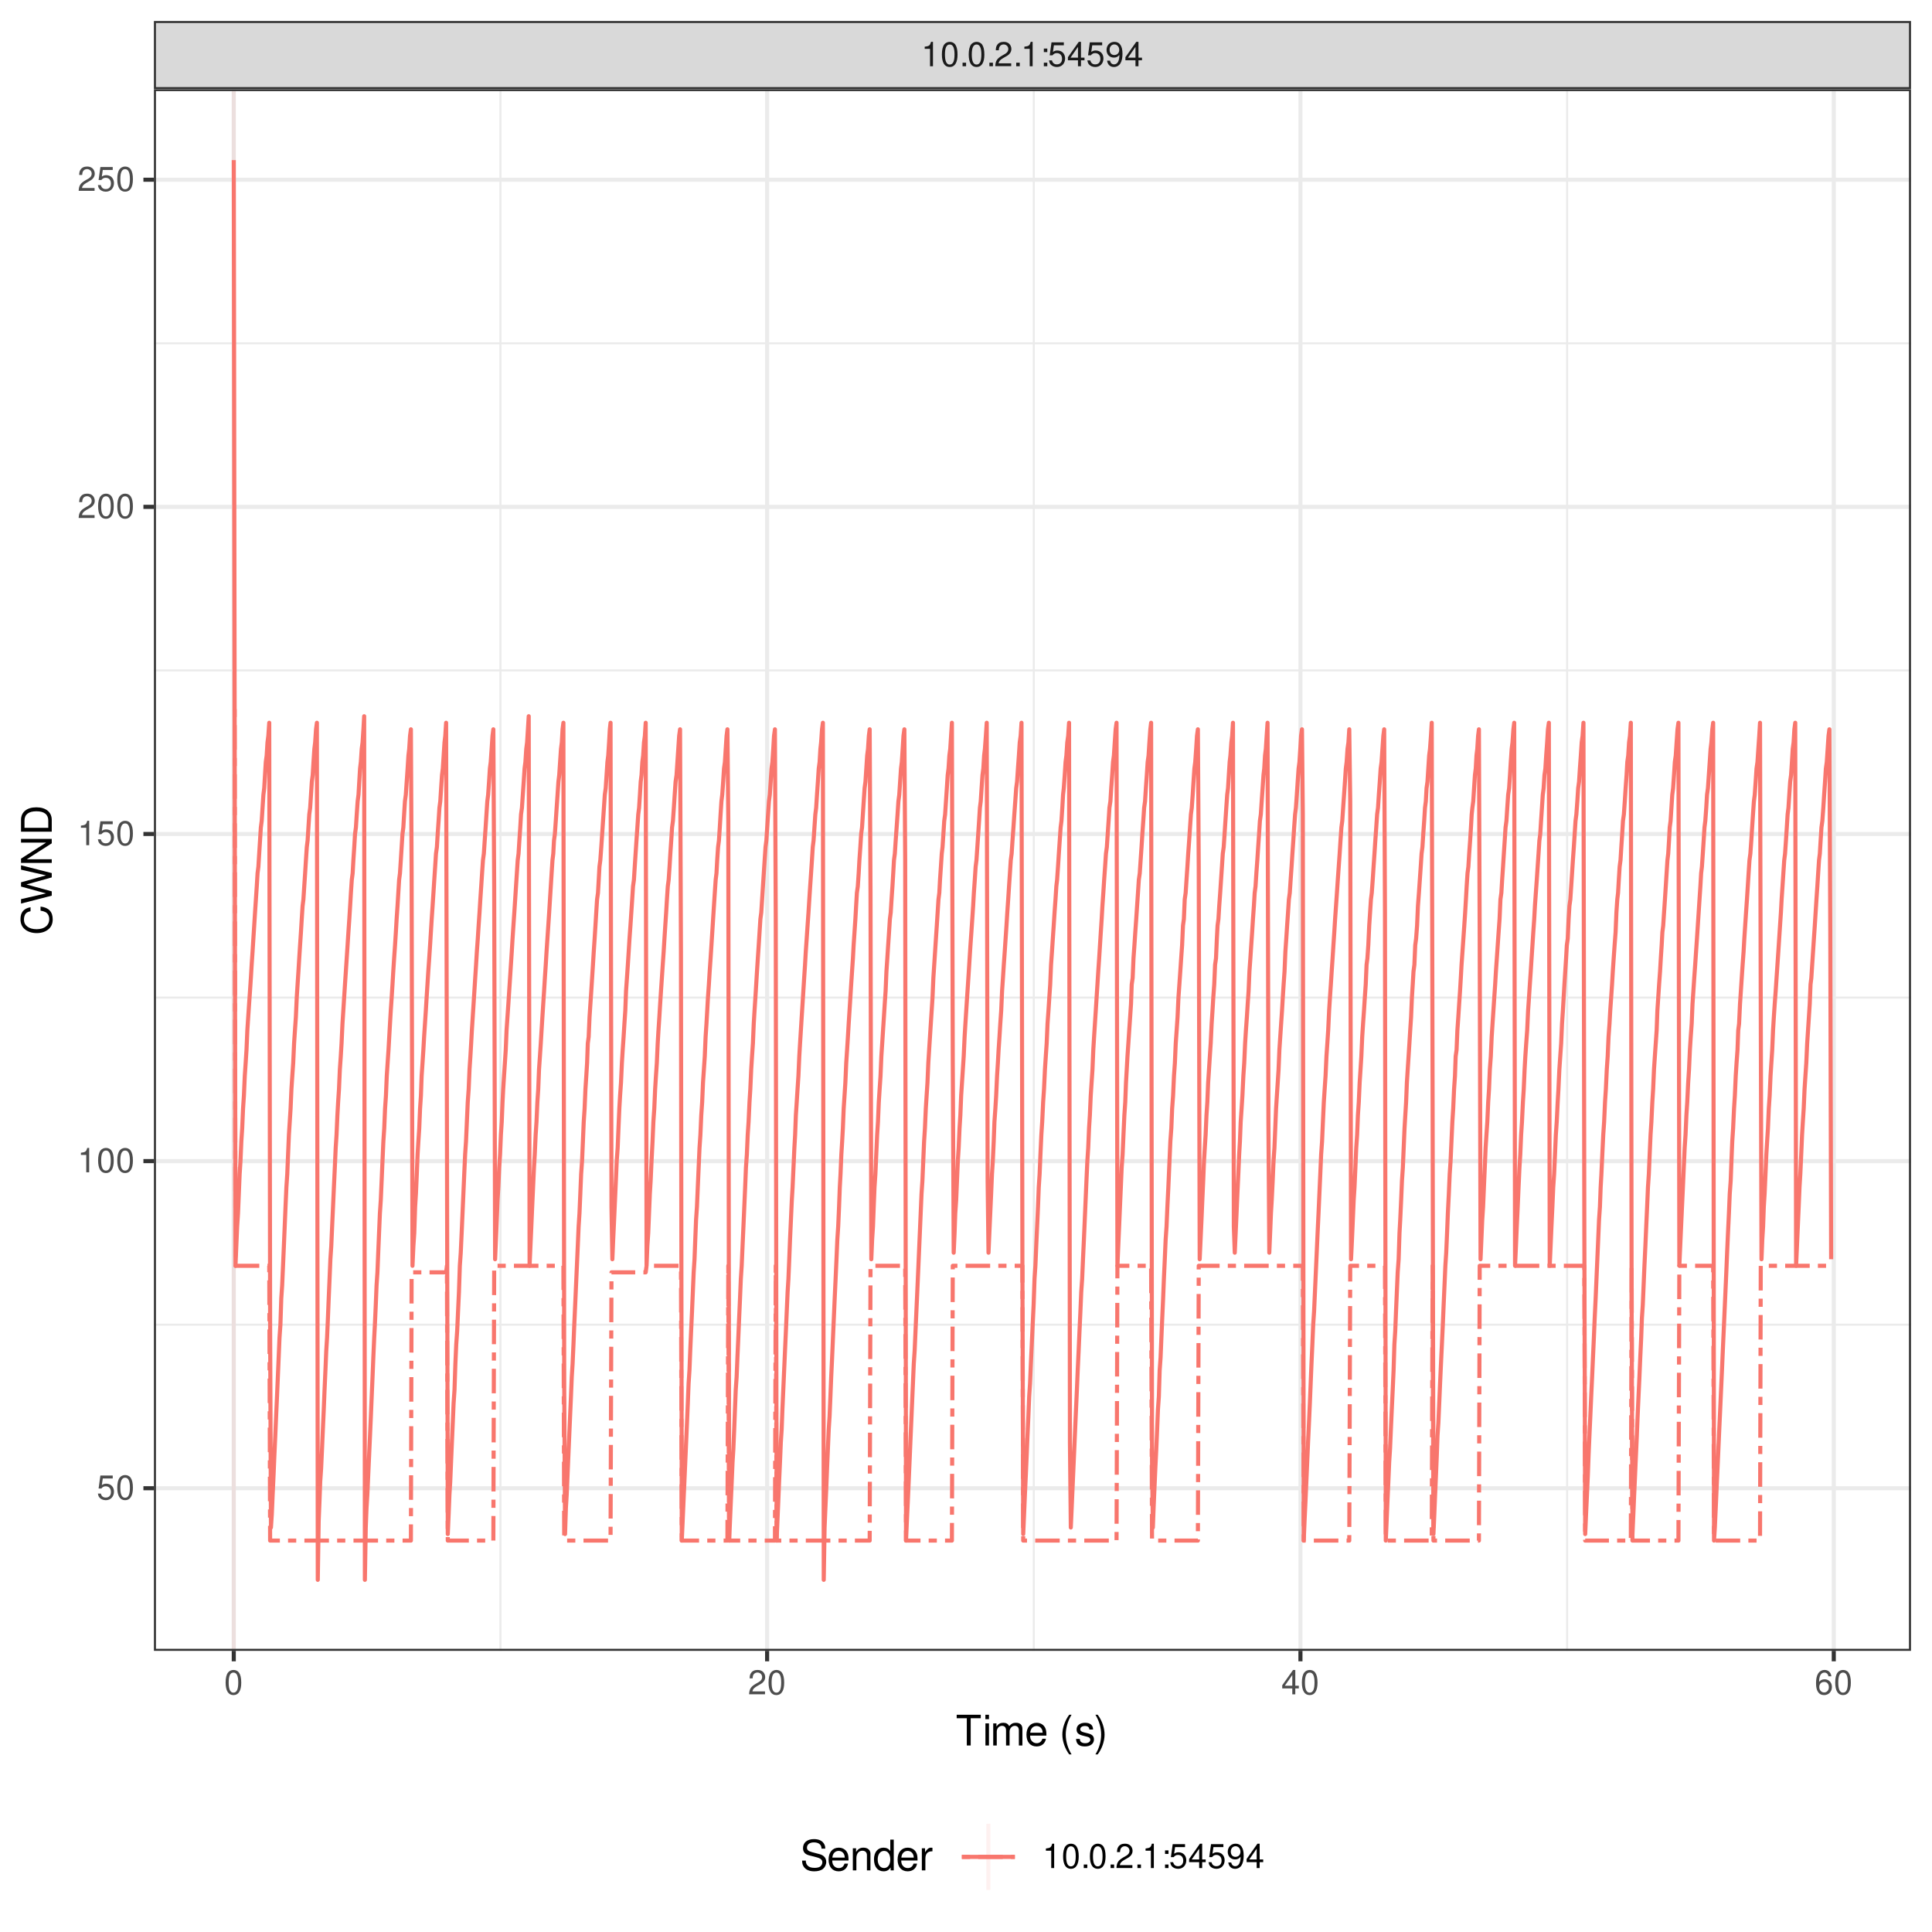 <?xml version="1.0" encoding="UTF-8"?>
<svg xmlns="http://www.w3.org/2000/svg" xmlns:xlink="http://www.w3.org/1999/xlink" width="504pt" height="504pt" viewBox="0 0 504 504" version="1.1">
<defs>
<g>
<symbol overflow="visible" id="glyph0-0">
<path style="stroke:none;" d=""/>
</symbol>
<symbol overflow="visible" id="glyph0-1">
<path style="stroke:none;" d="M 2.281 -4.531 L 2.281 0 L 3.047 0 L 3.047 -6.359 L 2.547 -6.359 C 2.266 -5.391 2.094 -5.25 0.891 -5.094 L 0.891 -4.531 Z M 2.281 -4.531 "/>
</symbol>
<symbol overflow="visible" id="glyph0-2">
<path style="stroke:none;" d="M 2.422 -6.359 C 1.844 -6.359 1.312 -6.094 0.984 -5.672 C 0.578 -5.109 0.375 -4.25 0.375 -3.078 C 0.375 -0.938 1.078 0.203 2.422 0.203 C 3.734 0.203 4.453 -0.938 4.453 -3.031 C 4.453 -4.25 4.266 -5.078 3.859 -5.672 C 3.531 -6.109 3.016 -6.359 2.422 -6.359 Z M 2.422 -5.672 C 3.25 -5.672 3.672 -4.828 3.672 -3.094 C 3.672 -1.281 3.266 -0.438 2.406 -0.438 C 1.578 -0.438 1.172 -1.312 1.172 -3.062 C 1.172 -4.828 1.578 -5.672 2.422 -5.672 Z M 2.422 -5.672 "/>
</symbol>
<symbol overflow="visible" id="glyph0-3">
<path style="stroke:none;" d="M 1.688 -0.922 L 0.766 -0.922 L 0.766 0 L 1.688 0 Z M 1.688 -0.922 "/>
</symbol>
<symbol overflow="visible" id="glyph0-4">
<path style="stroke:none;" d="M 4.453 -0.766 L 1.172 -0.766 C 1.25 -1.297 1.531 -1.625 2.297 -2.094 L 3.172 -2.594 C 4.047 -3.062 4.5 -3.719 4.5 -4.5 C 4.5 -5.031 4.281 -5.531 3.922 -5.875 C 3.547 -6.203 3.094 -6.359 2.5 -6.359 C 1.703 -6.359 1.125 -6.078 0.781 -5.531 C 0.547 -5.203 0.453 -4.797 0.438 -4.156 L 1.219 -4.156 C 1.234 -4.594 1.297 -4.844 1.406 -5.062 C 1.594 -5.438 2 -5.688 2.469 -5.688 C 3.172 -5.688 3.703 -5.172 3.703 -4.484 C 3.703 -3.969 3.406 -3.531 2.859 -3.219 L 2.047 -2.75 C 0.75 -2 0.375 -1.406 0.297 -0.016 L 4.453 -0.016 Z M 4.453 -0.766 "/>
</symbol>
<symbol overflow="visible" id="glyph0-5">
<path style="stroke:none;" d="M 1.875 -0.922 L 0.969 -0.922 L 0.969 0 L 1.875 0 Z M 1.875 -4.609 L 0.969 -4.609 L 0.969 -3.688 L 1.875 -3.688 Z M 1.875 -4.609 "/>
</symbol>
<symbol overflow="visible" id="glyph0-6">
<path style="stroke:none;" d="M 4.188 -6.234 L 0.969 -6.234 L 0.5 -2.844 L 1.219 -2.844 C 1.578 -3.266 1.875 -3.422 2.359 -3.422 C 3.203 -3.422 3.719 -2.844 3.719 -1.922 C 3.719 -1.031 3.203 -0.484 2.359 -0.484 C 1.688 -0.484 1.266 -0.828 1.078 -1.531 L 0.312 -1.531 C 0.406 -1.016 0.5 -0.781 0.688 -0.547 C 1.031 -0.078 1.672 0.203 2.375 0.203 C 3.641 0.203 4.516 -0.719 4.516 -2.031 C 4.516 -3.266 3.688 -4.109 2.5 -4.109 C 2.062 -4.109 1.703 -4 1.344 -3.734 L 1.594 -5.469 L 4.188 -5.469 Z M 4.188 -6.234 "/>
</symbol>
<symbol overflow="visible" id="glyph0-7">
<path style="stroke:none;" d="M 2.875 -1.547 L 2.875 0 L 3.656 0 L 3.656 -1.547 L 4.578 -1.547 L 4.578 -2.234 L 3.656 -2.234 L 3.656 -6.359 L 3.078 -6.359 L 0.25 -2.359 L 0.25 -1.547 Z M 2.875 -2.234 L 0.922 -2.234 L 2.875 -5.047 Z M 2.875 -2.234 "/>
</symbol>
<symbol overflow="visible" id="glyph0-8">
<path style="stroke:none;" d="M 0.469 -1.453 C 0.609 -0.406 1.281 0.203 2.234 0.203 C 2.922 0.203 3.547 -0.125 3.922 -0.703 C 4.297 -1.328 4.484 -2.109 4.484 -3.25 C 4.484 -4.328 4.312 -5 3.953 -5.562 C 3.609 -6.094 3.062 -6.359 2.375 -6.359 C 1.188 -6.359 0.328 -5.469 0.328 -4.234 C 0.328 -3.062 1.125 -2.25 2.25 -2.25 C 2.844 -2.25 3.281 -2.453 3.672 -2.938 C 3.672 -1.359 3.172 -0.484 2.281 -0.484 C 1.734 -0.484 1.359 -0.828 1.234 -1.453 Z M 2.359 -5.688 C 3.094 -5.688 3.641 -5.078 3.641 -4.25 C 3.641 -3.469 3.109 -2.922 2.344 -2.922 C 1.594 -2.922 1.125 -3.453 1.125 -4.297 C 1.125 -5.109 1.641 -5.688 2.359 -5.688 Z M 2.359 -5.688 "/>
</symbol>
<symbol overflow="visible" id="glyph0-9">
<path style="stroke:none;" d="M 4.375 -4.703 C 4.234 -5.75 3.562 -6.359 2.609 -6.359 C 1.922 -6.359 1.312 -6.031 0.938 -5.453 C 0.547 -4.828 0.375 -4.062 0.375 -2.906 C 0.375 -1.828 0.531 -1.156 0.906 -0.594 C 1.234 -0.078 1.781 0.203 2.469 0.203 C 3.656 0.203 4.516 -0.688 4.516 -1.922 C 4.516 -3.094 3.719 -3.922 2.609 -3.922 C 1.984 -3.922 1.5 -3.688 1.172 -3.234 C 1.172 -4.797 1.672 -5.672 2.562 -5.672 C 3.109 -5.672 3.484 -5.328 3.609 -4.703 Z M 2.5 -3.234 C 3.25 -3.234 3.719 -2.703 3.719 -1.859 C 3.719 -1.062 3.188 -0.484 2.484 -0.484 C 1.766 -0.484 1.219 -1.094 1.219 -1.906 C 1.219 -2.688 1.734 -3.234 2.5 -3.234 Z M 2.5 -3.234 "/>
</symbol>
<symbol overflow="visible" id="glyph1-0">
<path style="stroke:none;" d=""/>
</symbol>
<symbol overflow="visible" id="glyph1-1">
<path style="stroke:none;" d="M 3.891 -7.109 L 6.516 -7.109 L 6.516 -8.016 L 0.234 -8.016 L 0.234 -7.109 L 2.875 -7.109 L 2.875 0 L 3.891 0 Z M 3.891 -7.109 "/>
</symbol>
<symbol overflow="visible" id="glyph1-2">
<path style="stroke:none;" d="M 1.656 -5.766 L 0.734 -5.766 L 0.734 0 L 1.656 0 Z M 1.656 -8.016 L 0.719 -8.016 L 0.719 -6.859 L 1.656 -6.859 Z M 1.656 -8.016 "/>
</symbol>
<symbol overflow="visible" id="glyph1-3">
<path style="stroke:none;" d="M 0.766 -5.766 L 0.766 0 L 1.688 0 L 1.688 -3.625 C 1.688 -4.453 2.297 -5.125 3.047 -5.125 C 3.734 -5.125 4.109 -4.703 4.109 -3.969 L 4.109 0 L 5.031 0 L 5.031 -3.625 C 5.031 -4.453 5.641 -5.125 6.391 -5.125 C 7.062 -5.125 7.453 -4.703 7.453 -3.969 L 7.453 0 L 8.375 0 L 8.375 -4.328 C 8.375 -5.359 7.781 -5.922 6.703 -5.922 C 5.938 -5.922 5.484 -5.703 4.938 -5.047 C 4.594 -5.672 4.141 -5.922 3.391 -5.922 C 2.625 -5.922 2.094 -5.641 1.609 -4.953 L 1.609 -5.766 Z M 0.766 -5.766 "/>
</symbol>
<symbol overflow="visible" id="glyph1-4">
<path style="stroke:none;" d="M 5.641 -2.578 C 5.641 -3.453 5.578 -3.984 5.406 -4.406 C 5.031 -5.359 4.156 -5.922 3.078 -5.922 C 1.469 -5.922 0.438 -4.703 0.438 -2.812 C 0.438 -0.906 1.438 0.25 3.062 0.25 C 4.375 0.25 5.297 -0.5 5.516 -1.75 L 4.594 -1.75 C 4.344 -0.984 3.828 -0.594 3.094 -0.594 C 2.516 -0.594 2.016 -0.859 1.703 -1.344 C 1.484 -1.672 1.406 -2 1.391 -2.578 Z M 1.422 -3.328 C 1.5 -4.391 2.141 -5.078 3.062 -5.078 C 4 -5.078 4.656 -4.359 4.656 -3.328 Z M 1.422 -3.328 "/>
</symbol>
<symbol overflow="visible" id="glyph1-5">
<path style="stroke:none;" d=""/>
</symbol>
<symbol overflow="visible" id="glyph1-6">
<path style="stroke:none;" d="M 2.594 -8.016 C 1.5 -6.578 0.797 -4.578 0.797 -2.844 C 0.797 -1.109 1.5 0.891 2.594 2.328 L 3.203 2.328 C 2.234 0.766 1.688 -1.094 1.688 -2.844 C 1.688 -4.594 2.234 -6.453 3.203 -8.016 Z M 2.594 -8.016 "/>
</symbol>
<symbol overflow="visible" id="glyph1-7">
<path style="stroke:none;" d="M 4.812 -4.156 C 4.812 -5.297 4.062 -5.922 2.734 -5.922 C 1.391 -5.922 0.516 -5.234 0.516 -4.172 C 0.516 -3.266 0.984 -2.844 2.344 -2.516 L 3.203 -2.297 C 3.844 -2.141 4.094 -1.906 4.094 -1.5 C 4.094 -0.953 3.547 -0.594 2.75 -0.594 C 2.25 -0.594 1.844 -0.734 1.609 -0.984 C 1.469 -1.141 1.391 -1.312 1.344 -1.719 L 0.375 -1.719 C 0.422 -0.391 1.172 0.25 2.672 0.25 C 4.125 0.25 5.047 -0.469 5.047 -1.578 C 5.047 -2.438 4.562 -2.906 3.422 -3.172 L 2.547 -3.391 C 1.797 -3.562 1.469 -3.812 1.469 -4.219 C 1.469 -4.75 1.953 -5.078 2.688 -5.078 C 3.438 -5.078 3.828 -4.766 3.844 -4.156 Z M 4.812 -4.156 "/>
</symbol>
<symbol overflow="visible" id="glyph1-8">
<path style="stroke:none;" d="M 1.016 2.328 C 2.125 0.891 2.812 -1.109 2.812 -2.844 C 2.812 -4.578 2.125 -6.578 1.016 -8.016 L 0.422 -8.016 C 1.391 -6.453 1.922 -4.594 1.922 -2.844 C 1.922 -1.094 1.391 0.766 0.422 2.328 Z M 1.016 2.328 "/>
</symbol>
<symbol overflow="visible" id="glyph1-9">
<path style="stroke:none;" d="M 6.562 -5.672 C 6.562 -6.219 6.516 -6.375 6.344 -6.75 C 5.906 -7.672 4.969 -8.156 3.625 -8.156 C 1.859 -8.156 0.766 -7.25 0.766 -5.797 C 0.766 -4.812 1.281 -4.203 2.344 -3.922 L 4.328 -3.406 C 5.359 -3.141 5.812 -2.734 5.812 -2.094 C 5.812 -1.672 5.578 -1.234 5.234 -0.984 C 4.922 -0.766 4.406 -0.656 3.766 -0.656 C 2.875 -0.656 2.297 -0.859 1.906 -1.312 C 1.609 -1.672 1.484 -2.062 1.5 -2.547 L 0.531 -2.547 C 0.531 -1.812 0.688 -1.328 1 -0.891 C 1.547 -0.125 2.469 0.25 3.703 0.25 C 4.656 0.25 5.438 0.031 5.953 -0.359 C 6.484 -0.797 6.828 -1.5 6.828 -2.203 C 6.828 -3.188 6.219 -3.922 5.125 -4.219 L 3.109 -4.75 C 2.141 -5.016 1.797 -5.328 1.797 -5.938 C 1.797 -6.75 2.516 -7.297 3.594 -7.297 C 4.859 -7.297 5.578 -6.719 5.594 -5.672 Z M 6.562 -5.672 "/>
</symbol>
<symbol overflow="visible" id="glyph1-10">
<path style="stroke:none;" d="M 0.766 -5.766 L 0.766 0 L 1.688 0 L 1.688 -3.172 C 1.688 -4.359 2.312 -5.125 3.25 -5.125 C 3.984 -5.125 4.438 -4.688 4.438 -4 L 4.438 0 L 5.359 0 L 5.359 -4.359 C 5.359 -5.312 4.641 -5.922 3.531 -5.922 C 2.672 -5.922 2.125 -5.594 1.609 -4.797 L 1.609 -5.766 Z M 0.766 -5.766 "/>
</symbol>
<symbol overflow="visible" id="glyph1-11">
<path style="stroke:none;" d="M 5.438 -8.016 L 4.531 -8.016 L 4.531 -5.031 C 4.141 -5.625 3.531 -5.922 2.766 -5.922 C 1.266 -5.922 0.281 -4.734 0.281 -2.891 C 0.281 -0.953 1.234 0.25 2.797 0.25 C 3.594 0.25 4.141 -0.047 4.625 -0.766 L 4.625 0 L 5.438 0 Z M 2.922 -5.078 C 3.906 -5.078 4.531 -4.203 4.531 -2.812 C 4.531 -1.484 3.891 -0.609 2.922 -0.609 C 1.906 -0.609 1.25 -1.5 1.25 -2.844 C 1.25 -4.188 1.906 -5.078 2.922 -5.078 Z M 2.922 -5.078 "/>
</symbol>
<symbol overflow="visible" id="glyph1-12">
<path style="stroke:none;" d="M 0.766 -5.766 L 0.766 0 L 1.688 0 L 1.688 -2.984 C 1.688 -4.375 2.266 -5 3.531 -4.969 L 3.531 -5.891 C 3.375 -5.922 3.281 -5.922 3.172 -5.922 C 2.578 -5.922 2.141 -5.578 1.609 -4.719 L 1.609 -5.766 Z M 0.766 -5.766 "/>
</symbol>
<symbol overflow="visible" id="glyph2-0">
<path style="stroke:none;" d=""/>
</symbol>
<symbol overflow="visible" id="glyph2-1">
<path style="stroke:none;" d="M -5.531 -7.281 C -7.297 -6.969 -8.156 -5.953 -8.156 -4.188 C -8.156 -3.109 -7.812 -2.25 -7.156 -1.656 C -6.359 -0.922 -5.219 -0.531 -3.922 -0.531 C -2.594 -0.531 -1.469 -0.938 -0.688 -1.688 C -0.047 -2.312 0.25 -3.109 0.25 -4.141 C 0.25 -6.109 -0.797 -7.203 -2.922 -7.453 L -2.922 -6.391 C -2.375 -6.297 -2 -6.188 -1.688 -6.031 C -1.016 -5.703 -0.656 -5.016 -0.656 -4.156 C -0.656 -2.562 -1.922 -1.547 -3.922 -1.547 C -5.984 -1.547 -7.25 -2.516 -7.25 -4.062 C -7.25 -4.719 -7.062 -5.328 -6.75 -5.656 C -6.469 -5.953 -6.141 -6.109 -5.531 -6.234 Z M -5.531 -7.281 "/>
</symbol>
<symbol overflow="visible" id="glyph2-2">
<path style="stroke:none;" d="M 0 -8.188 L -8.016 -10.219 L -8.016 -9.078 L -1.5 -7.594 L -8.016 -5.781 L -8.016 -4.672 L -1.5 -2.891 L -8.016 -1.391 L -8.016 -0.234 L 0 -2.297 L 0 -3.422 L -6.594 -5.219 L 0 -7.062 Z M 0 -8.188 "/>
</symbol>
<symbol overflow="visible" id="glyph2-3">
<path style="stroke:none;" d="M -8.016 -7.109 L -8.016 -6.141 L -1.469 -6.141 L -8.016 -1.953 L -8.016 -0.844 L 0 -0.844 L 0 -1.797 L -6.5 -1.797 L 0 -5.953 L 0 -7.109 Z M -8.016 -7.109 "/>
</symbol>
<symbol overflow="visible" id="glyph2-4">
<path style="stroke:none;" d="M 0 -0.984 L 0 -4.062 C 0 -6.094 -1.516 -7.344 -4.016 -7.344 C -6.5 -7.344 -8.016 -6.109 -8.016 -4.062 L -8.016 -0.984 Z M -0.906 -2 L -7.109 -2 L -7.109 -3.891 C -7.109 -5.484 -6.047 -6.312 -4 -6.312 C -1.969 -6.312 -0.906 -5.484 -0.906 -3.891 Z M -0.906 -2 "/>
</symbol>
</g>
<clipPath id="clip1">
  <path d="M 40.152 23.246 L 498.523 23.246 L 498.523 430.652 L 40.152 430.652 Z M 40.152 23.246 "/>
</clipPath>
<clipPath id="clip2">
  <path d="M 40.152 345 L 498.523 345 L 498.523 346 L 40.152 346 Z M 40.152 345 "/>
</clipPath>
<clipPath id="clip3">
  <path d="M 40.152 259 L 498.523 259 L 498.523 261 L 40.152 261 Z M 40.152 259 "/>
</clipPath>
<clipPath id="clip4">
  <path d="M 40.152 174 L 498.523 174 L 498.523 176 L 40.152 176 Z M 40.152 174 "/>
</clipPath>
<clipPath id="clip5">
  <path d="M 40.152 89 L 498.523 89 L 498.523 90 L 40.152 90 Z M 40.152 89 "/>
</clipPath>
<clipPath id="clip6">
  <path d="M 130 23.246 L 131 23.246 L 131 430.652 L 130 430.652 Z M 130 23.246 "/>
</clipPath>
<clipPath id="clip7">
  <path d="M 269 23.246 L 270 23.246 L 270 430.652 L 269 430.652 Z M 269 23.246 "/>
</clipPath>
<clipPath id="clip8">
  <path d="M 408 23.246 L 410 23.246 L 410 430.652 L 408 430.652 Z M 408 23.246 "/>
</clipPath>
<clipPath id="clip9">
  <path d="M 40.152 387 L 498.523 387 L 498.523 389 L 40.152 389 Z M 40.152 387 "/>
</clipPath>
<clipPath id="clip10">
  <path d="M 40.152 302 L 498.523 302 L 498.523 304 L 40.152 304 Z M 40.152 302 "/>
</clipPath>
<clipPath id="clip11">
  <path d="M 40.152 217 L 498.523 217 L 498.523 219 L 40.152 219 Z M 40.152 217 "/>
</clipPath>
<clipPath id="clip12">
  <path d="M 40.152 131 L 498.523 131 L 498.523 133 L 40.152 133 Z M 40.152 131 "/>
</clipPath>
<clipPath id="clip13">
  <path d="M 40.152 46 L 498.523 46 L 498.523 48 L 40.152 48 Z M 40.152 46 "/>
</clipPath>
<clipPath id="clip14">
  <path d="M 60 23.246 L 62 23.246 L 62 430.652 L 60 430.652 Z M 60 23.246 "/>
</clipPath>
<clipPath id="clip15">
  <path d="M 199 23.246 L 201 23.246 L 201 430.652 L 199 430.652 Z M 199 23.246 "/>
</clipPath>
<clipPath id="clip16">
  <path d="M 338 23.246 L 340 23.246 L 340 430.652 L 338 430.652 Z M 338 23.246 "/>
</clipPath>
<clipPath id="clip17">
  <path d="M 477 23.246 L 479 23.246 L 479 430.652 L 477 430.652 Z M 477 23.246 "/>
</clipPath>
<clipPath id="clip18">
  <path d="M 60 23.246 L 62 23.246 L 62 430.652 L 60 430.652 Z M 60 23.246 "/>
</clipPath>
<clipPath id="clip19">
  <path d="M 40.152 23.246 L 498.523 23.246 L 498.523 430.652 L 40.152 430.652 Z M 40.152 23.246 "/>
</clipPath>
<clipPath id="clip20">
  <path d="M 40.152 5.48 L 498.523 5.48 L 498.523 23.246 L 40.152 23.246 Z M 40.152 5.48 "/>
</clipPath>
</defs>
<g id="surface1">
<rect x="0" y="0" width="504" height="504" style="fill:rgb(100%,100%,100%);fill-opacity:1;stroke:none;"/>
<rect x="0" y="0" width="504" height="504" style="fill:rgb(100%,100%,100%);fill-opacity:1;stroke:none;"/>
<path style="fill:none;stroke-width:1.067;stroke-linecap:round;stroke-linejoin:round;stroke:rgb(100%,100%,100%);stroke-opacity:1;stroke-miterlimit:10;" d="M 0 504 L 504 504 L 504 0 L 0 0 Z M 0 504 "/>
<g clip-path="url(#clip1)" clip-rule="nonzero">
<path style=" stroke:none;fill-rule:nonzero;fill:rgb(100%,100%,100%);fill-opacity:1;" d="M 40.152 430.652 L 498.523 430.652 L 498.523 23.246 L 40.152 23.246 Z M 40.152 430.652 "/>
</g>
<g clip-path="url(#clip2)" clip-rule="nonzero">
<path style="fill:none;stroke-width:0.533;stroke-linecap:butt;stroke-linejoin:round;stroke:rgb(92.157%,92.157%,92.157%);stroke-opacity:1;stroke-miterlimit:10;" d="M 40.152 345.57 L 498.52 345.57 "/>
</g>
<g clip-path="url(#clip3)" clip-rule="nonzero">
<path style="fill:none;stroke-width:0.533;stroke-linecap:butt;stroke-linejoin:round;stroke:rgb(92.157%,92.157%,92.157%);stroke-opacity:1;stroke-miterlimit:10;" d="M 40.152 260.23 L 498.52 260.23 "/>
</g>
<g clip-path="url(#clip4)" clip-rule="nonzero">
<path style="fill:none;stroke-width:0.533;stroke-linecap:butt;stroke-linejoin:round;stroke:rgb(92.157%,92.157%,92.157%);stroke-opacity:1;stroke-miterlimit:10;" d="M 40.152 174.895 L 498.52 174.895 "/>
</g>
<g clip-path="url(#clip5)" clip-rule="nonzero">
<path style="fill:none;stroke-width:0.533;stroke-linecap:butt;stroke-linejoin:round;stroke:rgb(92.157%,92.157%,92.157%);stroke-opacity:1;stroke-miterlimit:10;" d="M 40.152 89.555 L 498.52 89.555 "/>
</g>
<g clip-path="url(#clip6)" clip-rule="nonzero">
<path style="fill:none;stroke-width:0.533;stroke-linecap:butt;stroke-linejoin:round;stroke:rgb(92.157%,92.157%,92.157%);stroke-opacity:1;stroke-miterlimit:10;" d="M 130.551 430.652 L 130.551 23.246 "/>
</g>
<g clip-path="url(#clip7)" clip-rule="nonzero">
<path style="fill:none;stroke-width:0.533;stroke-linecap:butt;stroke-linejoin:round;stroke:rgb(92.157%,92.157%,92.157%);stroke-opacity:1;stroke-miterlimit:10;" d="M 269.68 430.652 L 269.68 23.246 "/>
</g>
<g clip-path="url(#clip8)" clip-rule="nonzero">
<path style="fill:none;stroke-width:0.533;stroke-linecap:butt;stroke-linejoin:round;stroke:rgb(92.157%,92.157%,92.157%);stroke-opacity:1;stroke-miterlimit:10;" d="M 408.812 430.652 L 408.812 23.246 "/>
</g>
<g clip-path="url(#clip9)" clip-rule="nonzero">
<path style="fill:none;stroke-width:1.067;stroke-linecap:butt;stroke-linejoin:round;stroke:rgb(92.157%,92.157%,92.157%);stroke-opacity:1;stroke-miterlimit:10;" d="M 40.152 388.238 L 498.52 388.238 "/>
</g>
<g clip-path="url(#clip10)" clip-rule="nonzero">
<path style="fill:none;stroke-width:1.067;stroke-linecap:butt;stroke-linejoin:round;stroke:rgb(92.157%,92.157%,92.157%);stroke-opacity:1;stroke-miterlimit:10;" d="M 40.152 302.898 L 498.52 302.898 "/>
</g>
<g clip-path="url(#clip11)" clip-rule="nonzero">
<path style="fill:none;stroke-width:1.067;stroke-linecap:butt;stroke-linejoin:round;stroke:rgb(92.157%,92.157%,92.157%);stroke-opacity:1;stroke-miterlimit:10;" d="M 40.152 217.562 L 498.52 217.562 "/>
</g>
<g clip-path="url(#clip12)" clip-rule="nonzero">
<path style="fill:none;stroke-width:1.067;stroke-linecap:butt;stroke-linejoin:round;stroke:rgb(92.157%,92.157%,92.157%);stroke-opacity:1;stroke-miterlimit:10;" d="M 40.152 132.223 L 498.52 132.223 "/>
</g>
<g clip-path="url(#clip13)" clip-rule="nonzero">
<path style="fill:none;stroke-width:1.067;stroke-linecap:butt;stroke-linejoin:round;stroke:rgb(92.157%,92.157%,92.157%);stroke-opacity:1;stroke-miterlimit:10;" d="M 40.152 46.887 L 498.52 46.887 "/>
</g>
<g clip-path="url(#clip14)" clip-rule="nonzero">
<path style="fill:none;stroke-width:1.067;stroke-linecap:butt;stroke-linejoin:round;stroke:rgb(92.157%,92.157%,92.157%);stroke-opacity:1;stroke-miterlimit:10;" d="M 60.984 430.652 L 60.984 23.246 "/>
</g>
<g clip-path="url(#clip15)" clip-rule="nonzero">
<path style="fill:none;stroke-width:1.067;stroke-linecap:butt;stroke-linejoin:round;stroke:rgb(92.157%,92.157%,92.157%);stroke-opacity:1;stroke-miterlimit:10;" d="M 200.117 430.652 L 200.117 23.246 "/>
</g>
<g clip-path="url(#clip16)" clip-rule="nonzero">
<path style="fill:none;stroke-width:1.067;stroke-linecap:butt;stroke-linejoin:round;stroke:rgb(92.157%,92.157%,92.157%);stroke-opacity:1;stroke-miterlimit:10;" d="M 339.246 430.652 L 339.246 23.246 "/>
</g>
<g clip-path="url(#clip17)" clip-rule="nonzero">
<path style="fill:none;stroke-width:1.067;stroke-linecap:butt;stroke-linejoin:round;stroke:rgb(92.157%,92.157%,92.157%);stroke-opacity:1;stroke-miterlimit:10;" d="M 478.375 430.652 L 478.375 23.246 "/>
</g>
<path style="fill:none;stroke-width:1.067;stroke-linecap:butt;stroke-linejoin:round;stroke:rgb(97.255%,46.275%,42.745%);stroke-opacity:1;stroke-miterlimit:10;" d="M 60.984 41.766 L 61.211 185.133 L 61.43 330.207 L 61.645 325.09 L 61.867 319.969 L 62.09 316.555 L 62.301 311.434 L 62.516 306.312 L 62.738 302.898 L 62.957 297.781 L 63.18 294.367 L 63.402 289.246 L 63.629 285.832 L 63.855 280.711 L 64.086 277.297 L 64.305 273.887 L 64.523 268.766 L 64.75 265.352 L 64.98 261.938 L 65.219 258.523 L 65.445 255.109 L 65.652 251.695 L 65.883 248.285 L 66.098 244.871 L 66.316 241.457 L 66.531 238.043 L 66.984 231.215 L 67.191 227.801 L 67.406 226.094 L 67.617 222.684 L 68.047 215.855 L 68.27 214.148 L 68.715 207.32 L 68.926 205.613 L 69.129 202.199 L 69.336 198.789 L 69.566 197.082 L 69.781 193.668 L 70 191.961 L 70.238 188.547 L 70.465 345.57 L 70.68 398.48 L 70.906 395.066 L 71.125 389.945 L 71.363 384.824 L 71.578 379.703 L 71.812 374.586 L 72.031 369.465 L 72.262 364.344 L 72.699 354.102 L 72.914 348.984 L 73.152 345.57 L 73.375 338.742 L 73.605 335.328 L 73.832 330.207 L 74.055 325.09 L 74.484 314.848 L 74.711 309.727 L 74.938 306.312 L 75.148 301.191 L 75.367 296.074 L 75.586 292.66 L 75.801 289.246 L 76.027 284.125 L 76.25 280.711 L 76.488 277.297 L 76.719 272.18 L 76.945 268.766 L 77.184 265.352 L 77.414 260.23 L 77.629 256.816 L 77.852 253.402 L 78.062 249.992 L 78.281 246.578 L 78.508 243.164 L 78.715 239.75 L 78.938 236.336 L 79.152 234.629 L 79.371 231.215 L 79.598 227.801 L 79.809 224.391 L 80.035 220.977 L 80.246 219.27 L 80.461 215.855 L 80.68 212.441 L 80.91 210.734 L 81.348 203.906 L 81.574 202.199 L 81.781 198.789 L 82.008 195.375 L 82.215 193.668 L 82.445 190.254 L 82.672 188.547 L 82.898 412.133 L 83.133 396.773 L 83.344 391.652 L 83.535 386.531 L 83.77 383.117 L 84.004 377.996 L 84.227 372.879 L 84.457 367.758 L 84.664 362.637 L 84.895 357.516 L 85.109 352.395 L 85.32 348.984 L 85.543 343.863 L 85.75 338.742 L 85.973 333.621 L 86.188 328.5 L 86.418 325.09 L 86.641 319.969 L 86.875 314.848 L 87.105 309.727 L 87.344 304.605 L 87.57 299.488 L 87.793 296.074 L 88.016 290.953 L 88.207 287.539 L 88.43 284.125 L 88.656 279.004 L 88.895 275.594 L 89.102 272.18 L 89.34 267.059 L 89.562 263.645 L 89.777 260.23 L 89.996 256.816 L 90.223 253.402 L 90.449 249.992 L 90.672 246.578 L 90.891 243.164 L 91.125 239.75 L 91.34 236.336 L 91.543 232.922 L 91.773 229.508 L 91.996 227.801 L 92.188 224.391 L 92.414 220.977 L 92.617 217.562 L 92.848 215.855 L 93.066 212.441 L 93.301 209.027 L 93.52 207.32 L 93.723 203.906 L 93.926 200.496 L 94.133 198.789 L 94.359 195.375 L 94.582 193.668 L 94.809 190.254 L 95 186.84 L 95.188 412.133 L 95.414 398.48 L 95.617 393.359 L 95.828 389.945 L 96.289 379.703 L 96.523 374.586 L 96.75 369.465 L 96.965 364.344 L 97.184 359.223 L 97.391 354.102 L 97.617 348.984 L 97.797 345.57 L 98.027 340.449 L 98.234 335.328 L 98.461 331.914 L 98.668 326.793 L 98.883 321.676 L 99.102 316.555 L 99.332 313.141 L 99.559 308.02 L 99.781 302.898 L 100.008 297.781 L 100.234 294.367 L 100.449 289.246 L 100.68 285.832 L 100.895 280.711 L 101.121 277.297 L 101.348 273.887 L 101.738 267.059 L 101.941 263.645 L 102.176 260.23 L 102.391 256.816 L 102.594 253.402 L 102.816 249.992 L 103.055 246.578 L 103.27 243.164 L 103.469 239.75 L 103.703 236.336 L 103.91 232.922 L 104.121 229.508 L 104.34 227.801 L 104.562 224.391 L 104.777 220.977 L 104.996 217.562 L 105.219 215.855 L 105.422 212.441 L 105.637 209.027 L 105.867 207.32 L 106.098 203.906 L 106.332 200.496 L 106.547 197.082 L 106.75 195.375 L 106.969 191.961 L 107.191 190.254 L 107.379 227.801 L 107.605 330.207 L 107.84 325.09 L 108.07 321.676 L 108.293 314.848 L 108.504 311.434 L 108.727 306.312 L 108.938 301.191 L 109.141 297.781 L 109.367 294.367 L 109.578 289.246 L 109.805 285.832 L 109.992 280.711 L 110.223 277.297 L 110.445 273.887 L 110.637 270.473 L 110.863 267.059 L 111.086 263.645 L 111.293 260.23 L 111.512 256.816 L 111.727 253.402 L 111.969 249.992 L 112.195 246.578 L 112.617 239.75 L 112.852 236.336 L 113.074 232.922 L 113.293 229.508 L 113.52 226.094 L 113.738 222.684 L 113.973 220.977 L 114.18 217.562 L 114.414 214.148 L 114.633 210.734 L 114.859 209.027 L 115.074 205.613 L 115.301 202.199 L 115.516 200.496 L 115.738 197.082 L 115.957 193.668 L 116.16 191.961 L 116.379 188.547 L 116.586 290.953 L 116.812 400.188 L 117.035 395.066 L 117.242 389.945 L 117.453 386.531 L 117.668 381.41 L 117.887 376.293 L 118.113 371.172 L 118.332 366.051 L 118.566 362.637 L 118.793 355.809 L 119.02 350.691 L 119.258 347.277 L 119.488 342.156 L 119.727 337.035 L 119.957 330.207 L 120.195 326.793 L 120.43 321.676 L 120.883 311.434 L 121.105 306.312 L 121.336 301.191 L 121.566 297.781 L 122.02 287.539 L 122.262 284.125 L 122.484 279.004 L 122.711 275.594 L 122.91 272.18 L 123.098 268.766 L 123.32 265.352 L 123.539 261.938 L 123.969 255.109 L 124.191 251.695 L 124.398 248.285 L 124.641 244.871 L 124.859 241.457 L 125.094 238.043 L 125.305 234.629 L 125.535 231.215 L 125.758 227.801 L 125.992 224.391 L 126.223 222.684 L 126.449 219.27 L 126.684 215.855 L 126.902 212.441 L 127.125 209.027 L 127.34 207.32 L 127.578 203.906 L 127.797 200.496 L 128.016 198.789 L 128.25 195.375 L 128.477 191.961 L 128.699 190.254 L 128.918 231.215 L 129.156 328.5 L 129.379 323.383 L 129.59 318.262 L 129.793 313.141 L 130.004 309.727 L 130.227 304.605 L 130.453 301.191 L 130.668 296.074 L 130.887 292.66 L 131.094 287.539 L 131.27 284.125 L 131.484 280.711 L 131.711 277.297 L 131.934 273.887 L 132.148 268.766 L 132.379 265.352 L 132.613 261.938 L 133.281 251.695 L 133.504 248.285 L 133.711 244.871 L 133.938 241.457 L 134.172 238.043 L 134.395 234.629 L 134.613 231.215 L 134.836 227.801 L 135.055 224.391 L 135.273 222.684 L 135.488 219.27 L 135.719 215.855 L 135.922 212.441 L 136.156 210.734 L 136.387 207.32 L 136.625 203.906 L 136.844 200.496 L 137.062 198.789 L 137.285 195.375 L 137.504 193.668 L 137.719 190.254 L 137.93 186.84 L 138.152 330.207 L 138.379 325.09 L 138.609 319.969 L 138.828 314.848 L 139.297 304.605 L 139.5 301.191 L 139.734 296.074 L 139.957 292.66 L 140.184 287.539 L 140.41 284.125 L 140.613 279.004 L 140.848 275.594 L 141.074 272.18 L 141.281 268.766 L 141.492 265.352 L 141.711 261.938 L 141.934 258.523 L 142.145 255.109 L 142.371 251.695 L 142.578 248.285 L 142.805 244.871 L 143.035 241.457 L 143.262 238.043 L 143.473 234.629 L 143.902 227.801 L 144.125 224.391 L 144.336 222.684 L 144.52 219.27 L 144.75 217.562 L 144.988 214.148 L 145.215 210.734 L 145.449 207.32 L 145.676 203.906 L 145.883 202.199 L 146.113 198.789 L 146.34 195.375 L 146.562 193.668 L 146.754 190.254 L 146.977 188.547 L 147.184 360.93 L 147.406 400.188 L 147.629 393.359 L 147.836 389.945 L 148.273 379.703 L 148.496 374.586 L 148.719 369.465 L 148.945 364.344 L 149.156 359.223 L 149.371 355.809 L 149.602 350.691 L 149.812 345.57 L 150.043 340.449 L 150.496 330.207 L 150.723 325.09 L 150.945 319.969 L 151.168 316.555 L 151.387 311.434 L 151.598 306.312 L 151.84 302.898 L 152.062 297.781 L 152.277 292.66 L 152.504 289.246 L 152.723 284.125 L 152.945 280.711 L 153.156 277.297 L 153.34 272.18 L 153.566 270.473 L 153.789 265.352 L 154.016 261.938 L 154.246 258.523 L 154.684 251.695 L 154.891 248.285 L 155.121 244.871 L 155.336 241.457 L 155.543 238.043 L 155.758 234.629 L 155.996 232.922 L 156.191 229.508 L 156.379 226.094 L 156.605 224.391 L 156.855 220.977 L 157.547 210.734 L 157.773 207.32 L 158.012 205.613 L 158.234 202.199 L 158.457 198.789 L 158.672 197.082 L 158.891 193.668 L 159.086 190.254 L 159.273 188.547 L 159.516 314.848 L 159.746 328.5 L 159.961 323.383 L 160.203 318.262 L 160.664 308.02 L 160.883 302.898 L 161.129 299.488 L 161.34 294.367 L 161.562 289.246 L 161.762 285.832 L 162 282.418 L 162.234 277.297 L 162.445 273.887 L 162.68 270.473 L 162.891 267.059 L 163.121 263.645 L 163.316 258.523 L 163.555 255.109 L 163.785 251.695 L 164.004 248.285 L 164.219 244.871 L 164.465 241.457 L 164.918 234.629 L 165.137 231.215 L 165.375 229.508 L 165.586 226.094 L 165.809 222.684 L 166.035 219.27 L 166.27 215.855 L 166.5 212.441 L 166.715 210.734 L 166.938 207.32 L 167.141 203.906 L 167.355 202.199 L 167.566 198.789 L 167.781 197.082 L 168 193.668 L 168.227 191.961 L 168.445 188.547 L 168.668 330.207 L 168.875 325.09 L 169.105 321.676 L 169.312 316.555 L 169.527 311.434 L 169.734 308.02 L 169.965 302.898 L 170.227 297.781 L 170.445 292.66 L 170.68 289.246 L 170.906 284.125 L 171.117 280.711 L 171.348 277.297 L 171.574 272.18 L 171.777 268.766 L 172.004 265.352 L 172.211 261.938 L 172.434 258.523 L 172.664 255.109 L 172.891 251.695 L 173.129 248.285 L 173.336 244.871 L 173.555 241.457 L 173.781 238.043 L 173.984 234.629 L 174.211 231.215 L 174.434 229.508 L 174.668 226.094 L 174.871 222.684 L 175.105 219.27 L 175.32 215.855 L 175.551 214.148 L 175.789 210.734 L 176.008 207.32 L 176.242 203.906 L 176.488 202.199 L 176.715 198.789 L 176.945 195.375 L 177.172 191.961 L 177.406 190.254 L 177.641 248.285 L 177.852 401.891 L 178.086 396.773 L 178.309 391.652 L 178.539 386.531 L 178.766 381.41 L 178.992 376.293 L 179.215 371.172 L 179.43 366.051 L 179.633 360.93 L 179.859 357.516 L 180.062 352.395 L 180.289 347.277 L 180.523 342.156 L 180.961 331.914 L 181.18 328.5 L 181.375 323.383 L 181.578 318.262 L 181.812 314.848 L 182.031 309.727 L 182.254 304.605 L 182.48 299.488 L 182.711 296.074 L 182.938 290.953 L 183.172 287.539 L 183.391 282.418 L 183.625 279.004 L 183.855 275.594 L 184.07 270.473 L 184.297 267.059 L 184.492 263.645 L 184.684 260.23 L 184.922 256.816 L 185.133 253.402 L 185.371 249.992 L 185.594 246.578 L 185.812 243.164 L 186.027 239.75 L 186.246 236.336 L 186.469 232.922 L 186.699 229.508 L 186.91 227.801 L 187.094 224.391 L 187.324 220.977 L 187.547 219.27 L 187.773 215.855 L 187.977 212.441 L 188.199 209.027 L 188.41 207.32 L 188.652 203.906 L 188.871 200.496 L 189.105 198.789 L 189.32 195.375 L 189.543 191.961 L 189.762 190.254 L 189.992 214.148 L 190.211 401.891 L 190.434 396.773 L 190.656 391.652 L 190.883 386.531 L 191.102 381.41 L 191.312 377.996 L 191.531 372.879 L 191.727 367.758 L 191.93 362.637 L 192.164 359.223 L 192.371 354.102 L 192.602 348.984 L 192.82 343.863 L 193.047 338.742 L 193.262 333.621 L 193.484 330.207 L 193.707 325.09 L 193.941 319.969 L 194.387 309.727 L 194.594 304.605 L 194.832 301.191 L 195.055 296.074 L 195.281 292.66 L 195.52 287.539 L 195.734 284.125 L 195.965 279.004 L 196.18 275.594 L 196.414 272.18 L 196.629 267.059 L 196.836 263.645 L 197.059 260.23 L 197.27 256.816 L 197.477 253.402 L 197.699 249.992 L 197.926 246.578 L 198.363 239.75 L 198.59 238.043 L 198.812 234.629 L 199.027 231.215 L 199.25 227.801 L 199.473 224.391 L 199.703 220.977 L 199.922 219.27 L 200.145 215.855 L 200.363 212.441 L 200.594 209.027 L 200.82 207.32 L 201.047 203.906 L 201.266 200.496 L 201.492 198.789 L 201.719 195.375 L 201.918 191.961 L 202.156 190.254 L 202.371 239.75 L 202.594 401.891 L 202.809 396.773 L 203.031 391.652 L 203.242 386.531 L 203.477 381.41 L 203.691 376.293 L 203.914 372.879 L 204.102 367.758 L 204.332 362.637 L 204.785 352.395 L 205.016 347.277 L 205.238 342.156 L 205.465 337.035 L 205.676 333.621 L 205.891 328.5 L 206.094 323.383 L 206.328 318.262 L 206.559 313.141 L 206.762 309.727 L 206.996 304.605 L 207.227 299.488 L 207.422 296.074 L 207.617 290.953 L 207.84 287.539 L 208.055 284.125 L 208.281 280.711 L 208.508 275.594 L 208.711 272.18 L 208.926 268.766 L 209.137 265.352 L 209.355 261.938 L 209.785 255.109 L 210.008 251.695 L 210.203 248.285 L 210.441 244.871 L 210.672 241.457 L 210.91 238.043 L 211.125 234.629 L 211.348 231.215 L 211.582 227.801 L 211.809 224.391 L 212.023 220.977 L 212.238 219.27 L 212.465 215.855 L 212.695 212.441 L 212.91 210.734 L 213.129 207.32 L 213.363 203.906 L 213.582 200.496 L 213.812 198.789 L 214.016 195.375 L 214.203 193.668 L 214.441 190.254 L 214.668 188.547 L 214.891 412.133 L 215.109 398.48 L 215.328 393.359 L 215.551 388.238 L 215.754 383.117 L 215.973 377.996 L 216.191 372.879 L 216.414 369.465 L 216.629 364.344 L 216.836 359.223 L 217.074 354.102 L 217.297 348.984 L 217.523 343.863 L 217.746 338.742 L 217.984 333.621 L 218.215 328.5 L 218.434 323.383 L 218.66 319.969 L 218.883 314.848 L 219.078 309.727 L 219.266 306.312 L 219.48 301.191 L 219.691 297.781 L 219.879 294.367 L 220.09 289.246 L 220.312 285.832 L 220.531 282.418 L 220.754 277.297 L 220.98 273.887 L 221.195 270.473 L 221.395 267.059 L 221.617 263.645 L 222.047 256.816 L 222.273 253.402 L 222.504 249.992 L 222.688 246.578 L 222.918 243.164 L 223.145 239.75 L 223.336 236.336 L 223.539 232.922 L 223.777 231.215 L 224.004 227.801 L 224.195 224.391 L 224.434 220.977 L 224.648 217.562 L 224.879 215.855 L 225.098 212.441 L 225.32 209.027 L 225.547 205.613 L 225.773 203.906 L 225.996 200.496 L 226.219 197.082 L 226.438 195.375 L 226.66 191.961 L 226.875 190.254 L 227.09 232.922 L 227.297 328.5 L 227.512 323.383 L 227.734 319.969 L 227.926 314.848 L 228.133 309.727 L 228.363 306.312 L 228.59 301.191 L 228.82 296.074 L 229.035 292.66 L 229.25 287.539 L 229.469 284.125 L 229.699 280.711 L 229.918 275.594 L 230.141 272.18 L 230.359 268.766 L 230.582 265.352 L 230.797 261.938 L 231.027 258.523 L 231.246 253.402 L 231.477 249.992 L 231.695 246.578 L 231.926 243.164 L 232.145 239.75 L 232.363 238.043 L 232.578 234.629 L 232.812 231.215 L 233.02 227.801 L 233.211 224.391 L 233.438 222.684 L 233.66 219.27 L 233.906 215.855 L 234.145 212.441 L 234.367 209.027 L 234.59 207.32 L 234.816 203.906 L 235.039 200.496 L 235.258 198.789 L 235.48 195.375 L 235.691 191.961 L 235.922 190.254 L 236.137 224.391 L 236.355 401.891 L 236.578 396.773 L 236.82 391.652 L 237.047 386.531 L 237.27 381.41 L 237.488 376.293 L 237.711 371.172 L 237.93 366.051 L 238.156 360.93 L 238.375 355.809 L 238.602 352.395 L 238.828 347.277 L 239.055 342.156 L 239.285 337.035 L 239.512 331.914 L 239.734 326.793 L 239.957 321.676 L 240.176 316.555 L 240.398 311.434 L 240.629 308.02 L 240.848 302.898 L 241.066 297.781 L 241.285 294.367 L 241.512 289.246 L 241.727 285.832 L 241.949 282.418 L 242.168 277.297 L 242.383 273.887 L 242.82 267.059 L 243.266 260.23 L 243.488 255.109 L 243.711 251.695 L 243.934 248.285 L 244.156 244.871 L 244.383 241.457 L 244.82 234.629 L 245.039 232.922 L 245.223 229.508 L 245.453 226.094 L 245.676 222.684 L 245.879 220.977 L 246.105 217.562 L 246.324 214.148 L 246.551 212.441 L 247.004 205.613 L 247.223 202.199 L 247.441 200.496 L 247.664 197.082 L 247.891 195.375 L 248.109 191.961 L 248.324 188.547 L 248.551 277.297 L 248.789 326.793 L 249.02 321.676 L 249.199 316.555 L 249.434 313.141 L 249.652 308.02 L 249.867 302.898 L 250.086 299.488 L 250.312 294.367 L 250.527 290.953 L 250.738 285.832 L 250.957 282.418 L 251.18 279.004 L 251.402 275.594 L 251.637 270.473 L 251.844 267.059 L 252.281 260.23 L 252.508 256.816 L 252.73 253.402 L 252.945 249.992 L 253.164 246.578 L 253.406 243.164 L 253.637 239.75 L 253.863 236.336 L 254.055 232.922 L 254.293 229.508 L 254.516 226.094 L 254.73 224.391 L 254.961 220.977 L 255.414 214.148 L 255.629 210.734 L 255.844 209.027 L 256.066 205.613 L 256.297 202.199 L 256.52 200.496 L 256.73 197.082 L 256.934 195.375 L 257.184 191.961 L 257.41 188.547 L 257.641 308.02 L 257.871 326.793 L 258.094 321.676 L 258.324 316.555 L 258.559 311.434 L 258.773 306.312 L 258.992 302.898 L 259.23 297.781 L 259.418 292.66 L 259.66 289.246 L 259.867 285.832 L 260.102 280.711 L 260.316 277.297 L 260.504 273.887 L 260.734 270.473 L 260.945 267.059 L 261.184 263.645 L 261.41 258.523 L 261.641 255.109 L 261.863 251.695 L 262.102 248.285 L 262.562 241.457 L 262.773 238.043 L 263.008 234.629 L 263.227 231.215 L 263.457 227.801 L 263.68 224.391 L 263.906 222.684 L 264.133 219.27 L 264.379 215.855 L 264.609 212.441 L 264.855 209.027 L 265.094 205.613 L 265.324 203.906 L 265.551 200.496 L 265.797 197.082 L 266.02 193.668 L 266.258 191.961 L 266.48 188.547 L 266.715 330.207 L 266.926 400.188 L 267.148 395.066 L 267.367 389.945 L 267.605 384.824 L 267.832 379.703 L 268.039 374.586 L 268.273 369.465 L 268.48 364.344 L 268.703 360.93 L 268.922 355.809 L 269.16 350.691 L 269.395 345.57 L 269.641 340.449 L 269.875 333.621 L 270.105 330.207 L 270.32 325.09 L 270.781 314.848 L 270.98 309.727 L 271.203 306.312 L 271.418 301.191 L 271.656 296.074 L 271.879 292.66 L 272.121 287.539 L 272.352 284.125 L 272.594 279.004 L 272.816 275.594 L 273.047 272.18 L 273.27 267.059 L 273.512 263.645 L 273.734 260.23 L 273.965 256.816 L 274.184 251.695 L 274.426 248.285 L 274.652 244.871 L 274.883 241.457 L 275.102 238.043 L 275.348 234.629 L 275.566 231.215 L 275.766 229.508 L 276.004 226.094 L 276.223 222.684 L 276.684 215.855 L 276.902 214.148 L 277.125 210.734 L 277.32 207.32 L 277.512 205.613 L 277.754 202.199 L 277.973 198.789 L 278.191 197.082 L 278.418 193.668 L 278.656 191.961 L 278.887 188.547 L 279.113 376.293 L 279.34 398.48 L 279.57 393.359 L 279.793 388.238 L 280.246 377.996 L 280.469 372.879 L 280.695 367.758 L 280.926 362.637 L 281.141 357.516 L 281.383 352.395 L 281.609 347.277 L 281.844 342.156 L 282.062 337.035 L 282.301 333.621 L 282.52 328.5 L 282.758 323.383 L 283.203 313.141 L 283.422 308.02 L 283.656 302.898 L 283.879 299.488 L 284.098 294.367 L 284.312 290.953 L 284.539 285.832 L 284.762 282.418 L 284.992 279.004 L 285.207 273.887 L 285.414 270.473 L 285.633 267.059 L 285.855 263.645 L 286.07 260.23 L 286.289 256.816 L 286.504 253.402 L 286.738 249.992 L 287.168 243.164 L 287.391 239.75 L 287.586 236.336 L 287.824 232.922 L 288.043 229.508 L 288.285 226.094 L 288.512 222.684 L 288.742 220.977 L 288.969 217.562 L 289.199 214.148 L 289.418 210.734 L 289.672 209.027 L 289.883 205.613 L 290.133 202.199 L 290.355 198.789 L 290.582 197.082 L 290.805 193.668 L 291.039 190.254 L 291.273 188.547 L 291.5 330.207 L 291.719 325.09 L 291.945 319.969 L 292.164 314.848 L 292.391 309.727 L 292.609 304.605 L 292.855 301.191 L 293.078 296.074 L 293.312 290.953 L 293.543 287.539 L 293.738 282.418 L 293.934 279.004 L 294.121 275.594 L 294.355 272.18 L 294.582 268.766 L 294.816 265.352 L 295.043 261.938 L 295.23 256.816 L 295.477 255.109 L 295.695 249.992 L 295.938 246.578 L 296.164 243.164 L 296.406 239.75 L 296.633 236.336 L 296.863 232.922 L 297.086 229.508 L 297.328 227.801 L 297.555 224.391 L 297.789 220.977 L 298.008 217.562 L 298.25 214.148 L 298.473 210.734 L 298.707 209.027 L 298.926 205.613 L 299.168 202.199 L 299.391 198.789 L 299.625 197.082 L 299.844 193.668 L 300.086 190.254 L 300.293 188.547 L 300.527 381.41 L 300.746 398.48 L 300.938 393.359 L 301.391 383.117 L 301.641 377.996 L 301.863 372.879 L 302.07 367.758 L 302.309 364.344 L 302.52 357.516 L 302.762 354.102 L 302.973 348.984 L 303.191 343.863 L 303.422 338.742 L 303.625 333.621 L 303.859 328.5 L 304.082 323.383 L 304.316 319.969 L 304.535 314.848 L 304.785 309.727 L 305.309 297.781 L 305.562 294.367 L 305.773 289.246 L 306.02 285.832 L 306.254 280.711 L 306.492 277.297 L 306.715 272.18 L 306.957 268.766 L 307.188 265.352 L 307.422 260.23 L 307.664 256.816 L 307.902 253.402 L 308.133 249.992 L 308.375 246.578 L 308.605 241.457 L 308.84 239.75 L 309.059 234.629 L 309.301 232.922 L 309.527 229.508 L 309.758 226.094 L 309.969 222.684 L 310.215 219.27 L 310.441 215.855 L 310.672 212.441 L 310.895 210.734 L 311.137 207.32 L 311.355 203.906 L 311.578 200.496 L 311.801 198.789 L 312.043 195.375 L 312.258 191.961 L 312.492 190.254 L 312.715 226.094 L 312.961 328.5 L 313.195 323.383 L 313.43 318.262 L 313.648 313.141 L 313.879 308.02 L 314.086 302.898 L 314.293 299.488 L 314.508 296.074 L 314.734 290.953 L 314.957 287.539 L 315.168 282.418 L 315.391 279.004 L 315.609 275.594 L 315.836 272.18 L 316.082 267.059 L 316.305 263.645 L 316.508 260.23 L 316.758 256.816 L 316.977 251.695 L 317.219 249.992 L 317.441 244.871 L 317.625 241.457 L 317.852 239.75 L 318.062 236.336 L 318.309 232.922 L 318.535 229.508 L 318.766 226.094 L 318.988 222.684 L 319.227 220.977 L 319.453 217.562 L 319.676 214.148 L 319.902 210.734 L 320.137 207.32 L 320.355 205.613 L 320.562 202.199 L 320.781 198.789 L 320.977 197.082 L 321.227 193.668 L 321.43 191.961 L 321.645 188.547 L 321.867 319.969 L 322.113 326.793 L 322.348 321.676 L 322.578 316.555 L 322.797 311.434 L 323.039 306.312 L 323.262 301.191 L 323.457 297.781 L 323.66 292.66 L 323.891 289.246 L 324.109 285.832 L 324.355 280.711 L 324.582 277.297 L 324.812 272.18 L 325.027 268.766 L 325.27 265.352 L 325.488 261.938 L 325.719 258.523 L 325.941 253.402 L 326.184 249.992 L 326.41 246.578 L 326.645 243.164 L 326.863 239.75 L 327.102 236.336 L 327.309 232.922 L 327.531 231.215 L 327.75 227.801 L 327.996 224.391 L 328.219 220.977 L 328.453 217.562 L 328.672 214.148 L 328.91 212.441 L 329.137 209.027 L 329.375 205.613 L 329.605 202.199 L 329.801 200.496 L 330.004 197.082 L 330.219 195.375 L 330.434 191.961 L 330.668 188.547 L 330.891 292.66 L 331.121 326.793 L 331.34 321.676 L 331.551 316.555 L 331.754 313.141 L 332.004 308.02 L 332.227 302.898 L 332.461 299.488 L 332.676 294.367 L 332.883 289.246 L 333.098 285.832 L 333.32 282.418 L 333.539 279.004 L 333.754 273.887 L 334.207 267.059 L 334.438 263.645 L 334.641 260.23 L 334.859 256.816 L 335.098 253.402 L 335.316 248.285 L 335.551 244.871 L 335.773 241.457 L 336.008 238.043 L 336.23 234.629 L 336.465 232.922 L 336.691 229.508 L 336.93 226.094 L 337.148 222.684 L 337.387 219.27 L 337.605 215.855 L 337.852 212.441 L 338.066 210.734 L 338.305 207.32 L 338.527 203.906 L 338.762 200.496 L 338.988 198.789 L 339.207 195.375 L 339.41 191.961 L 339.645 190.254 L 339.867 212.441 L 340.102 401.891 L 340.32 396.773 L 340.562 391.652 L 340.785 386.531 L 341.012 381.41 L 341.234 376.293 L 341.473 371.172 L 341.703 366.051 L 342.125 355.809 L 342.355 350.691 L 342.574 345.57 L 342.801 342.156 L 343.492 326.793 L 343.719 321.676 L 343.961 316.555 L 344.422 306.312 L 344.645 301.191 L 344.883 297.781 L 345.109 292.66 L 345.344 287.539 L 345.566 284.125 L 345.797 280.711 L 346.031 275.594 L 346.262 272.18 L 346.484 268.766 L 346.727 263.645 L 346.945 260.23 L 347.18 256.816 L 347.398 253.402 L 347.629 249.992 L 347.848 246.578 L 348.078 243.164 L 348.289 239.75 L 348.766 232.922 L 348.992 229.508 L 349.234 226.094 L 349.477 222.684 L 349.695 219.27 L 349.93 215.855 L 350.156 214.148 L 350.387 210.734 L 350.625 207.32 L 350.859 203.906 L 351.082 200.496 L 351.297 198.789 L 351.527 195.375 L 351.766 193.668 L 351.984 190.254 L 352.234 209.027 L 352.445 328.5 L 352.688 323.383 L 353.133 313.141 L 353.352 309.727 L 353.582 304.605 L 353.801 299.488 L 354.031 296.074 L 354.238 290.953 L 354.465 287.539 L 354.695 282.418 L 354.918 279.004 L 355.133 275.594 L 355.359 270.473 L 355.582 267.059 L 355.824 263.645 L 356.043 260.23 L 356.277 256.816 L 356.496 251.695 L 356.715 249.992 L 356.949 246.578 L 357.188 241.457 L 357.414 238.043 L 357.637 234.629 L 357.855 232.922 L 358.102 229.508 L 358.324 226.094 L 358.559 222.684 L 358.781 219.27 L 359.023 215.855 L 359.25 212.441 L 359.48 210.734 L 359.699 207.32 L 359.945 203.906 L 360.172 200.496 L 360.406 198.789 L 360.637 195.375 L 360.871 191.961 L 361.09 190.254 L 361.297 238.043 L 361.508 401.891 L 361.73 396.773 L 361.945 391.652 L 362.18 386.531 L 362.398 381.41 L 362.617 377.996 L 362.84 372.879 L 363.07 367.758 L 363.312 362.637 L 363.543 357.516 L 363.754 350.691 L 363.973 347.277 L 364.176 342.156 L 364.395 337.035 L 364.617 331.914 L 364.863 328.5 L 365.086 321.676 L 365.273 318.262 L 365.512 313.141 L 365.73 308.02 L 365.961 304.605 L 366.18 299.488 L 366.398 294.367 L 366.602 290.953 L 366.809 287.539 L 367.012 282.418 L 367.23 279.004 L 367.453 275.594 L 367.672 272.18 L 367.883 268.766 L 368.105 265.352 L 368.324 260.23 L 368.539 256.816 L 368.742 253.402 L 368.969 251.695 L 369.191 246.578 L 369.418 244.871 L 369.672 241.457 L 369.898 236.336 L 370.156 232.922 L 370.625 226.094 L 370.848 222.684 L 371.07 220.977 L 371.289 217.562 L 371.527 214.148 L 371.738 210.734 L 371.957 209.027 L 372.145 205.613 L 372.387 203.906 L 372.602 200.496 L 372.824 197.082 L 373.047 195.375 L 373.293 191.961 L 373.496 188.547 L 373.727 289.246 L 373.941 400.188 L 374.172 395.066 L 374.379 389.945 L 374.605 384.824 L 374.82 379.703 L 375 374.586 L 375.23 371.172 L 375.453 366.051 L 375.672 360.93 L 375.906 355.809 L 376.148 350.691 L 376.387 345.57 L 376.602 340.449 L 376.828 335.328 L 377.051 330.207 L 377.273 326.793 L 377.496 321.676 L 377.699 316.555 L 377.957 311.434 L 378.18 306.312 L 378.41 302.898 L 378.641 297.781 L 378.875 292.66 L 379.094 289.246 L 379.324 284.125 L 379.555 280.711 L 379.738 275.594 L 379.977 273.887 L 380.188 268.766 L 380.426 265.352 L 380.645 261.938 L 380.879 258.523 L 381.082 255.109 L 381.273 251.695 L 381.512 248.285 L 381.754 244.871 L 381.988 241.457 L 382.215 238.043 L 382.418 234.629 L 382.609 231.215 L 382.832 227.801 L 383.055 226.094 L 383.266 222.684 L 383.512 219.27 L 383.727 215.855 L 383.918 212.441 L 384.098 210.734 L 384.328 209.027 L 384.543 205.613 L 384.762 202.199 L 384.977 200.496 L 385.172 197.082 L 385.379 195.375 L 385.594 191.961 L 385.805 190.254 L 386.008 244.871 L 386.227 328.5 L 386.449 323.383 L 386.668 318.262 L 386.891 314.848 L 387.109 309.727 L 387.332 304.605 L 387.551 299.488 L 387.766 296.074 L 387.996 292.66 L 388.223 287.539 L 388.441 284.125 L 388.656 279.004 L 388.906 275.594 L 389.133 270.473 L 389.355 267.059 L 389.586 263.645 L 389.809 260.23 L 390.043 256.816 L 390.242 253.402 L 390.48 249.992 L 390.711 246.578 L 390.945 243.164 L 391.191 239.75 L 391.418 234.629 L 391.66 232.922 L 391.863 229.508 L 392.094 226.094 L 392.312 222.684 L 392.535 219.27 L 392.754 215.855 L 392.984 214.148 L 393.203 210.734 L 393.434 207.32 L 393.676 205.613 L 393.906 202.199 L 394.117 198.789 L 394.348 195.375 L 394.562 193.668 L 394.801 190.254 L 395.012 188.547 L 395.23 330.207 L 395.465 325.09 L 395.68 319.969 L 395.922 314.848 L 396.145 309.727 L 396.379 304.605 L 396.594 301.191 L 396.816 296.074 L 397.035 292.66 L 397.281 287.539 L 397.5 284.125 L 397.723 279.004 L 397.914 275.594 L 398.145 272.18 L 398.395 268.766 L 398.633 263.645 L 398.867 260.23 L 399.09 256.816 L 399.324 253.402 L 399.543 249.992 L 399.77 246.578 L 399.992 243.164 L 400.23 239.75 L 400.418 236.336 L 400.656 232.922 L 400.902 229.508 L 401.129 226.094 L 401.359 222.684 L 401.578 219.27 L 401.805 217.562 L 402.016 214.148 L 402.246 210.734 L 402.465 207.32 L 402.688 205.613 L 402.902 202.199 L 403.141 200.496 L 403.355 197.082 L 403.602 193.668 L 403.812 190.254 L 404.051 188.547 L 404.273 330.207 L 404.504 325.09 L 404.727 319.969 L 404.969 314.848 L 405.191 309.727 L 405.422 306.312 L 405.648 301.191 L 405.871 296.074 L 406.102 292.66 L 406.352 287.539 L 406.551 284.125 L 406.789 279.004 L 407.02 275.594 L 407.258 272.18 L 407.484 267.059 L 407.711 263.645 L 408.109 256.816 L 408.328 253.402 L 408.547 249.992 L 408.738 246.578 L 408.977 244.871 L 409.207 239.75 L 409.418 236.336 L 409.652 234.629 L 409.879 231.215 L 410.102 227.801 L 410.324 224.391 L 410.566 220.977 L 410.785 217.562 L 411.008 214.148 L 411.227 212.441 L 411.477 209.027 L 411.695 205.613 L 411.926 203.906 L 412.148 200.496 L 412.391 197.082 L 412.617 193.668 L 412.848 191.961 L 413.078 188.547 L 413.305 321.676 L 413.527 400.188 L 413.754 395.066 L 414.223 384.824 L 414.41 379.703 L 414.633 374.586 L 414.867 369.465 L 415.094 364.344 L 415.332 359.223 L 415.562 354.102 L 415.793 348.984 L 416.008 343.863 L 416.254 338.742 L 416.473 333.621 L 416.695 328.5 L 416.918 323.383 L 417.137 318.262 L 417.371 314.848 L 417.562 309.727 L 417.754 306.312 L 417.992 301.191 L 418.238 296.074 L 418.469 292.66 L 418.699 287.539 L 418.922 284.125 L 419.16 279.004 L 419.395 275.594 L 419.621 270.473 L 419.871 267.059 L 420.062 263.645 L 420.301 260.23 L 420.531 256.816 L 420.734 253.402 L 420.965 249.992 L 421.203 246.578 L 421.461 243.164 L 421.672 238.043 L 421.902 234.629 L 422.102 232.922 L 422.301 229.508 L 422.516 226.094 L 422.742 224.391 L 422.953 220.977 L 423.18 217.562 L 423.387 214.148 L 423.621 212.441 L 423.859 209.027 L 424.078 205.613 L 424.324 202.199 L 424.516 198.789 L 424.754 197.082 L 424.973 193.668 L 425.203 191.961 L 425.434 188.547 L 425.641 340.449 L 425.859 400.188 L 426.09 395.066 L 426.305 389.945 L 426.539 384.824 L 426.766 379.703 L 426.996 374.586 L 427.203 369.465 L 427.438 364.344 L 427.676 359.223 L 427.895 354.102 L 428.137 348.984 L 428.324 343.863 L 428.551 340.449 L 428.77 335.328 L 428.984 330.207 L 429.227 325.09 L 429.449 319.969 L 429.684 314.848 L 429.902 309.727 L 430.129 306.312 L 430.348 301.191 L 430.578 296.074 L 430.797 292.66 L 431.039 287.539 L 431.254 284.125 L 431.477 279.004 L 431.703 275.594 L 432.172 268.766 L 432.359 263.645 L 432.586 260.23 L 432.809 256.816 L 433.059 253.402 L 433.258 249.992 L 433.48 246.578 L 433.664 243.164 L 433.879 241.457 L 434.102 238.043 L 434.332 234.629 L 434.551 231.215 L 434.766 227.801 L 434.984 224.391 L 435.188 222.684 L 435.398 219.27 L 435.578 215.855 L 435.805 214.148 L 436.242 207.32 L 436.465 205.613 L 436.699 202.199 L 436.914 198.789 L 437.152 197.082 L 437.379 193.668 L 437.613 190.254 L 437.852 188.547 L 438.086 330.207 L 438.316 325.09 L 438.547 319.969 L 438.781 314.848 L 439.02 309.727 L 439.246 304.605 L 439.477 299.488 L 439.703 296.074 L 439.93 290.953 L 440.148 287.539 L 440.395 282.418 L 440.613 279.004 L 440.844 273.887 L 441.062 270.473 L 441.309 267.059 L 441.523 261.938 L 441.754 258.523 L 441.977 255.109 L 442.223 251.695 L 442.449 248.285 L 442.684 244.871 L 443.352 234.629 L 443.578 231.215 L 443.777 227.801 L 443.98 226.094 L 444.211 222.684 L 444.434 219.27 L 444.648 215.855 L 444.863 214.148 L 445.109 210.734 L 445.312 207.32 L 445.547 205.613 L 445.781 202.199 L 446.016 198.789 L 446.242 195.375 L 446.453 193.668 L 446.691 190.254 L 446.91 188.547 L 447.133 401.891 L 447.352 398.48 L 447.586 393.359 L 447.812 388.238 L 448.047 383.117 L 448.277 377.996 L 448.504 372.879 L 448.742 367.758 L 448.973 362.637 L 449.207 357.516 L 449.426 352.395 L 449.66 347.277 L 450.34 331.914 L 450.551 326.793 L 450.781 321.676 L 451.023 316.555 L 451.238 311.434 L 451.484 308.02 L 451.68 302.898 L 451.891 297.781 L 452.117 294.367 L 452.355 289.246 L 452.574 285.832 L 452.801 280.711 L 453.016 277.297 L 453.262 273.887 L 453.453 268.766 L 453.672 267.059 L 453.914 261.938 L 454.367 255.109 L 454.598 251.695 L 454.848 248.285 L 455.039 244.871 L 455.492 238.043 L 455.727 234.629 L 455.945 231.215 L 456.16 227.801 L 456.387 224.391 L 456.617 222.684 L 456.859 219.27 L 457.078 215.855 L 457.305 212.441 L 457.539 209.027 L 457.758 207.32 L 458 203.906 L 458.223 200.496 L 458.469 198.789 L 458.695 195.375 L 458.93 191.961 L 459.137 188.547 L 459.328 263.645 L 459.52 328.5 L 459.727 323.383 L 459.941 319.969 L 460.121 314.848 L 460.336 311.434 L 460.562 306.312 L 460.781 301.191 L 460.988 297.781 L 461.203 294.367 L 461.422 289.246 L 461.652 285.832 L 461.875 280.711 L 462.094 277.297 L 462.316 273.887 L 462.535 268.766 L 462.742 265.352 L 462.969 261.938 L 463.223 258.523 L 463.449 255.109 L 463.68 251.695 L 463.91 248.285 L 464.133 244.871 L 464.586 238.043 L 464.77 234.629 L 465 231.215 L 465.227 227.801 L 465.453 224.391 L 465.668 222.684 L 465.902 219.27 L 466.125 215.855 L 466.336 212.441 L 466.551 210.734 L 466.773 207.32 L 467 203.906 L 467.23 202.199 L 467.457 198.789 L 467.668 195.375 L 467.895 193.668 L 468.098 190.254 L 468.324 188.547 L 468.547 330.207 L 468.773 325.09 L 468.996 319.969 L 469.223 314.848 L 469.438 309.727 L 469.648 306.312 L 469.883 301.191 L 470.102 296.074 L 470.309 292.66 L 470.531 289.246 L 470.754 284.125 L 470.977 280.711 L 471.207 277.297 L 471.438 272.18 L 472.105 261.938 L 472.312 256.816 L 472.523 255.109 L 472.742 251.695 L 472.969 248.285 L 473.195 244.871 L 473.426 241.457 L 473.641 238.043 L 473.859 234.629 L 474.09 231.215 L 474.305 227.801 L 474.527 224.391 L 474.742 222.684 L 474.945 219.27 L 475.16 215.855 L 475.395 214.148 L 475.648 210.734 L 475.863 207.32 L 476.098 203.906 L 476.312 200.496 L 476.551 198.789 L 476.781 195.375 L 477.004 191.961 L 477.234 190.254 L 477.465 243.164 L 477.688 328.5 "/>
<path style="fill:none;stroke-width:1.067;stroke-linecap:butt;stroke-linejoin:round;stroke:rgb(97.255%,46.275%,42.745%);stroke-opacity:1;stroke-dasharray:2.134,2.134,6.402,2.134;stroke-miterlimit:10;" d="M 60.984 185.133 L 61.211 185.133 L 61.43 330.207 L 70.238 330.207 L 70.465 401.891 L 107.191 401.891 L 107.379 331.914 L 116.379 331.914 L 116.586 330.207 L 116.812 401.891 L 128.699 401.891 L 128.918 330.207 L 146.977 330.207 L 147.184 401.891 L 159.273 401.891 L 159.516 331.914 L 168.445 331.914 L 168.668 330.207 L 177.641 330.207 L 177.852 401.891 L 189.762 401.891 L 189.992 330.207 L 190.211 401.891 L 202.156 401.891 L 202.371 330.207 L 202.594 401.891 L 226.875 401.891 L 227.09 330.207 L 236.137 330.207 L 236.355 401.891 L 248.324 401.891 L 248.551 330.207 L 266.715 330.207 L 266.926 401.891 L 291.273 401.891 L 291.5 330.207 L 300.293 330.207 L 300.527 401.891 L 312.492 401.891 L 312.715 330.207 L 339.867 330.207 L 340.102 401.891 L 351.984 401.891 L 352.234 330.207 L 361.297 330.207 L 361.508 401.891 L 373.496 401.891 L 373.727 330.207 L 373.941 401.891 L 385.805 401.891 L 386.008 330.207 L 413.305 330.207 L 413.527 401.891 L 425.434 401.891 L 425.641 330.207 L 425.859 401.891 L 437.852 401.891 L 438.086 330.207 L 446.91 330.207 L 447.133 401.891 L 459.137 401.891 L 459.328 330.207 L 477.688 330.207 "/>
<g clip-path="url(#clip18)" clip-rule="nonzero">
<path style="fill:none;stroke-width:1.067;stroke-linecap:butt;stroke-linejoin:round;stroke:rgb(97.255%,46.275%,42.745%);stroke-opacity:0.102;stroke-miterlimit:10;" d="M 60.984 430.652 L 60.984 23.246 "/>
</g>
<g clip-path="url(#clip19)" clip-rule="nonzero">
<path style="fill:none;stroke-width:1.067;stroke-linecap:round;stroke-linejoin:round;stroke:rgb(20%,20%,20%);stroke-opacity:1;stroke-miterlimit:10;" d="M 40.152 430.652 L 498.523 430.652 L 498.523 23.246 L 40.152 23.246 Z M 40.152 430.652 "/>
</g>
<g clip-path="url(#clip20)" clip-rule="nonzero">
<path style="fill-rule:nonzero;fill:rgb(85.098%,85.098%,85.098%);fill-opacity:1;stroke-width:1.067;stroke-linecap:round;stroke-linejoin:round;stroke:rgb(20%,20%,20%);stroke-opacity:1;stroke-miterlimit:10;" d="M 40.152 23.246 L 498.523 23.246 L 498.523 5.48 L 40.152 5.48 Z M 40.152 23.246 "/>
</g>
<g style="fill:rgb(10.196%,10.196%,10.196%);fill-opacity:1;">
  <use xlink:href="#glyph0-1" x="240.336" y="17.278"/>
  <use xlink:href="#glyph0-2" x="245.336" y="17.278"/>
  <use xlink:href="#glyph0-3" x="250.336" y="17.278"/>
  <use xlink:href="#glyph0-2" x="252.336" y="17.278"/>
  <use xlink:href="#glyph0-3" x="257.336" y="17.278"/>
  <use xlink:href="#glyph0-4" x="259.336" y="17.278"/>
  <use xlink:href="#glyph0-3" x="264.336" y="17.278"/>
  <use xlink:href="#glyph0-1" x="266.336" y="17.278"/>
  <use xlink:href="#glyph0-5" x="271.336" y="17.278"/>
  <use xlink:href="#glyph0-6" x="273.336" y="17.278"/>
  <use xlink:href="#glyph0-7" x="278.336" y="17.278"/>
  <use xlink:href="#glyph0-6" x="283.336" y="17.278"/>
  <use xlink:href="#glyph0-8" x="288.336" y="17.278"/>
  <use xlink:href="#glyph0-7" x="293.336" y="17.278"/>
</g>
<path style="fill:none;stroke-width:1.067;stroke-linecap:butt;stroke-linejoin:round;stroke:rgb(20%,20%,20%);stroke-opacity:1;stroke-miterlimit:10;" d="M 60.984 433.391 L 60.984 430.652 "/>
<path style="fill:none;stroke-width:1.067;stroke-linecap:butt;stroke-linejoin:round;stroke:rgb(20%,20%,20%);stroke-opacity:1;stroke-miterlimit:10;" d="M 200.117 433.391 L 200.117 430.652 "/>
<path style="fill:none;stroke-width:1.067;stroke-linecap:butt;stroke-linejoin:round;stroke:rgb(20%,20%,20%);stroke-opacity:1;stroke-miterlimit:10;" d="M 339.246 433.391 L 339.246 430.652 "/>
<path style="fill:none;stroke-width:1.067;stroke-linecap:butt;stroke-linejoin:round;stroke:rgb(20%,20%,20%);stroke-opacity:1;stroke-miterlimit:10;" d="M 478.375 433.391 L 478.375 430.652 "/>
<g style="fill:rgb(30.196%,30.196%,30.196%);fill-opacity:1;">
  <use xlink:href="#glyph0-2" x="58.484" y="441.997"/>
</g>
<g style="fill:rgb(30.196%,30.196%,30.196%);fill-opacity:1;">
  <use xlink:href="#glyph0-4" x="195.117" y="441.997"/>
  <use xlink:href="#glyph0-2" x="200.117" y="441.997"/>
</g>
<g style="fill:rgb(30.196%,30.196%,30.196%);fill-opacity:1;">
  <use xlink:href="#glyph0-7" x="334.246" y="441.997"/>
  <use xlink:href="#glyph0-2" x="339.246" y="441.997"/>
</g>
<g style="fill:rgb(30.196%,30.196%,30.196%);fill-opacity:1;">
  <use xlink:href="#glyph0-9" x="473.375" y="441.997"/>
  <use xlink:href="#glyph0-2" x="478.375" y="441.997"/>
</g>
<g style="fill:rgb(30.196%,30.196%,30.196%);fill-opacity:1;">
  <use xlink:href="#glyph0-6" x="25.219" y="391.153"/>
  <use xlink:href="#glyph0-2" x="30.219" y="391.153"/>
</g>
<g style="fill:rgb(30.196%,30.196%,30.196%);fill-opacity:1;">
  <use xlink:href="#glyph0-1" x="20.219" y="305.813"/>
  <use xlink:href="#glyph0-2" x="25.219" y="305.813"/>
  <use xlink:href="#glyph0-2" x="30.219" y="305.813"/>
</g>
<g style="fill:rgb(30.196%,30.196%,30.196%);fill-opacity:1;">
  <use xlink:href="#glyph0-1" x="20.219" y="220.478"/>
  <use xlink:href="#glyph0-6" x="25.219" y="220.478"/>
  <use xlink:href="#glyph0-2" x="30.219" y="220.478"/>
</g>
<g style="fill:rgb(30.196%,30.196%,30.196%);fill-opacity:1;">
  <use xlink:href="#glyph0-4" x="20.219" y="135.138"/>
  <use xlink:href="#glyph0-2" x="25.219" y="135.138"/>
  <use xlink:href="#glyph0-2" x="30.219" y="135.138"/>
</g>
<g style="fill:rgb(30.196%,30.196%,30.196%);fill-opacity:1;">
  <use xlink:href="#glyph0-4" x="20.219" y="49.802"/>
  <use xlink:href="#glyph0-6" x="25.219" y="49.802"/>
  <use xlink:href="#glyph0-2" x="30.219" y="49.802"/>
</g>
<path style="fill:none;stroke-width:1.067;stroke-linecap:butt;stroke-linejoin:round;stroke:rgb(20%,20%,20%);stroke-opacity:1;stroke-miterlimit:10;" d="M 37.41 388.238 L 40.152 388.238 "/>
<path style="fill:none;stroke-width:1.067;stroke-linecap:butt;stroke-linejoin:round;stroke:rgb(20%,20%,20%);stroke-opacity:1;stroke-miterlimit:10;" d="M 37.41 302.898 L 40.152 302.898 "/>
<path style="fill:none;stroke-width:1.067;stroke-linecap:butt;stroke-linejoin:round;stroke:rgb(20%,20%,20%);stroke-opacity:1;stroke-miterlimit:10;" d="M 37.41 217.562 L 40.152 217.562 "/>
<path style="fill:none;stroke-width:1.067;stroke-linecap:butt;stroke-linejoin:round;stroke:rgb(20%,20%,20%);stroke-opacity:1;stroke-miterlimit:10;" d="M 37.41 132.223 L 40.152 132.223 "/>
<path style="fill:none;stroke-width:1.067;stroke-linecap:butt;stroke-linejoin:round;stroke:rgb(20%,20%,20%);stroke-opacity:1;stroke-miterlimit:10;" d="M 37.41 46.887 L 40.152 46.887 "/>
<g style="fill:rgb(0%,0%,0%);fill-opacity:1;">
  <use xlink:href="#glyph1-1" x="249.336" y="455.343"/>
  <use xlink:href="#glyph1-2" x="256.336" y="455.343"/>
  <use xlink:href="#glyph1-3" x="258.336" y="455.343"/>
  <use xlink:href="#glyph1-4" x="267.336" y="455.343"/>
  <use xlink:href="#glyph1-5" x="273.336" y="455.343"/>
  <use xlink:href="#glyph1-6" x="276.336" y="455.343"/>
  <use xlink:href="#glyph1-7" x="280.336" y="455.343"/>
  <use xlink:href="#glyph1-8" x="285.336" y="455.343"/>
</g>
<g style="fill:rgb(0%,0%,0%);fill-opacity:1;">
  <use xlink:href="#glyph2-1" x="13.499" y="243.949"/>
  <use xlink:href="#glyph2-2" x="13.499" y="235.949"/>
  <use xlink:href="#glyph2-3" x="13.499" y="225.949"/>
  <use xlink:href="#glyph2-4" x="13.499" y="217.949"/>
</g>
<path style=" stroke:none;fill-rule:nonzero;fill:rgb(100%,100%,100%);fill-opacity:1;" d="M 203.238 498.52 L 335.438 498.52 L 335.438 470.281 L 203.238 470.281 Z M 203.238 498.52 "/>
<g style="fill:rgb(0%,0%,0%);fill-opacity:1;">
  <use xlink:href="#glyph1-9" x="208.715" y="487.921"/>
  <use xlink:href="#glyph1-4" x="215.715" y="487.921"/>
  <use xlink:href="#glyph1-10" x="221.715" y="487.921"/>
  <use xlink:href="#glyph1-11" x="227.715" y="487.921"/>
  <use xlink:href="#glyph1-4" x="233.715" y="487.921"/>
  <use xlink:href="#glyph1-12" x="239.715" y="487.921"/>
</g>
<path style=" stroke:none;fill-rule:nonzero;fill:rgb(100%,100%,100%);fill-opacity:1;" d="M 249.195 493.043 L 266.477 493.043 L 266.477 475.762 L 249.195 475.762 Z M 249.195 493.043 "/>
<path style="fill:none;stroke-width:1.067;stroke-linecap:butt;stroke-linejoin:round;stroke:rgb(97.255%,46.275%,42.745%);stroke-opacity:1;stroke-miterlimit:10;" d="M 250.922 484.402 L 264.746 484.402 "/>
<path style="fill:none;stroke-width:1.067;stroke-linecap:butt;stroke-linejoin:round;stroke:rgb(97.255%,46.275%,42.745%);stroke-opacity:1;stroke-dasharray:2.134,2.134,6.402,2.134;stroke-miterlimit:10;" d="M 250.922 484.402 L 264.746 484.402 "/>
<path style="fill:none;stroke-width:1.067;stroke-linecap:butt;stroke-linejoin:round;stroke:rgb(97.255%,46.275%,42.745%);stroke-opacity:0.102;stroke-miterlimit:10;" d="M 257.836 493.043 L 257.836 475.762 "/>
<g style="fill:rgb(0%,0%,0%);fill-opacity:1;">
  <use xlink:href="#glyph0-1" x="271.953" y="487.317"/>
  <use xlink:href="#glyph0-2" x="276.953" y="487.317"/>
  <use xlink:href="#glyph0-3" x="281.953" y="487.317"/>
  <use xlink:href="#glyph0-2" x="283.953" y="487.317"/>
  <use xlink:href="#glyph0-3" x="288.953" y="487.317"/>
  <use xlink:href="#glyph0-4" x="290.953" y="487.317"/>
  <use xlink:href="#glyph0-3" x="295.953" y="487.317"/>
  <use xlink:href="#glyph0-1" x="297.953" y="487.317"/>
  <use xlink:href="#glyph0-5" x="302.953" y="487.317"/>
  <use xlink:href="#glyph0-6" x="304.953" y="487.317"/>
  <use xlink:href="#glyph0-7" x="309.953" y="487.317"/>
  <use xlink:href="#glyph0-6" x="314.953" y="487.317"/>
  <use xlink:href="#glyph0-8" x="319.953" y="487.317"/>
  <use xlink:href="#glyph0-7" x="324.953" y="487.317"/>
</g>
</g>
</svg>
